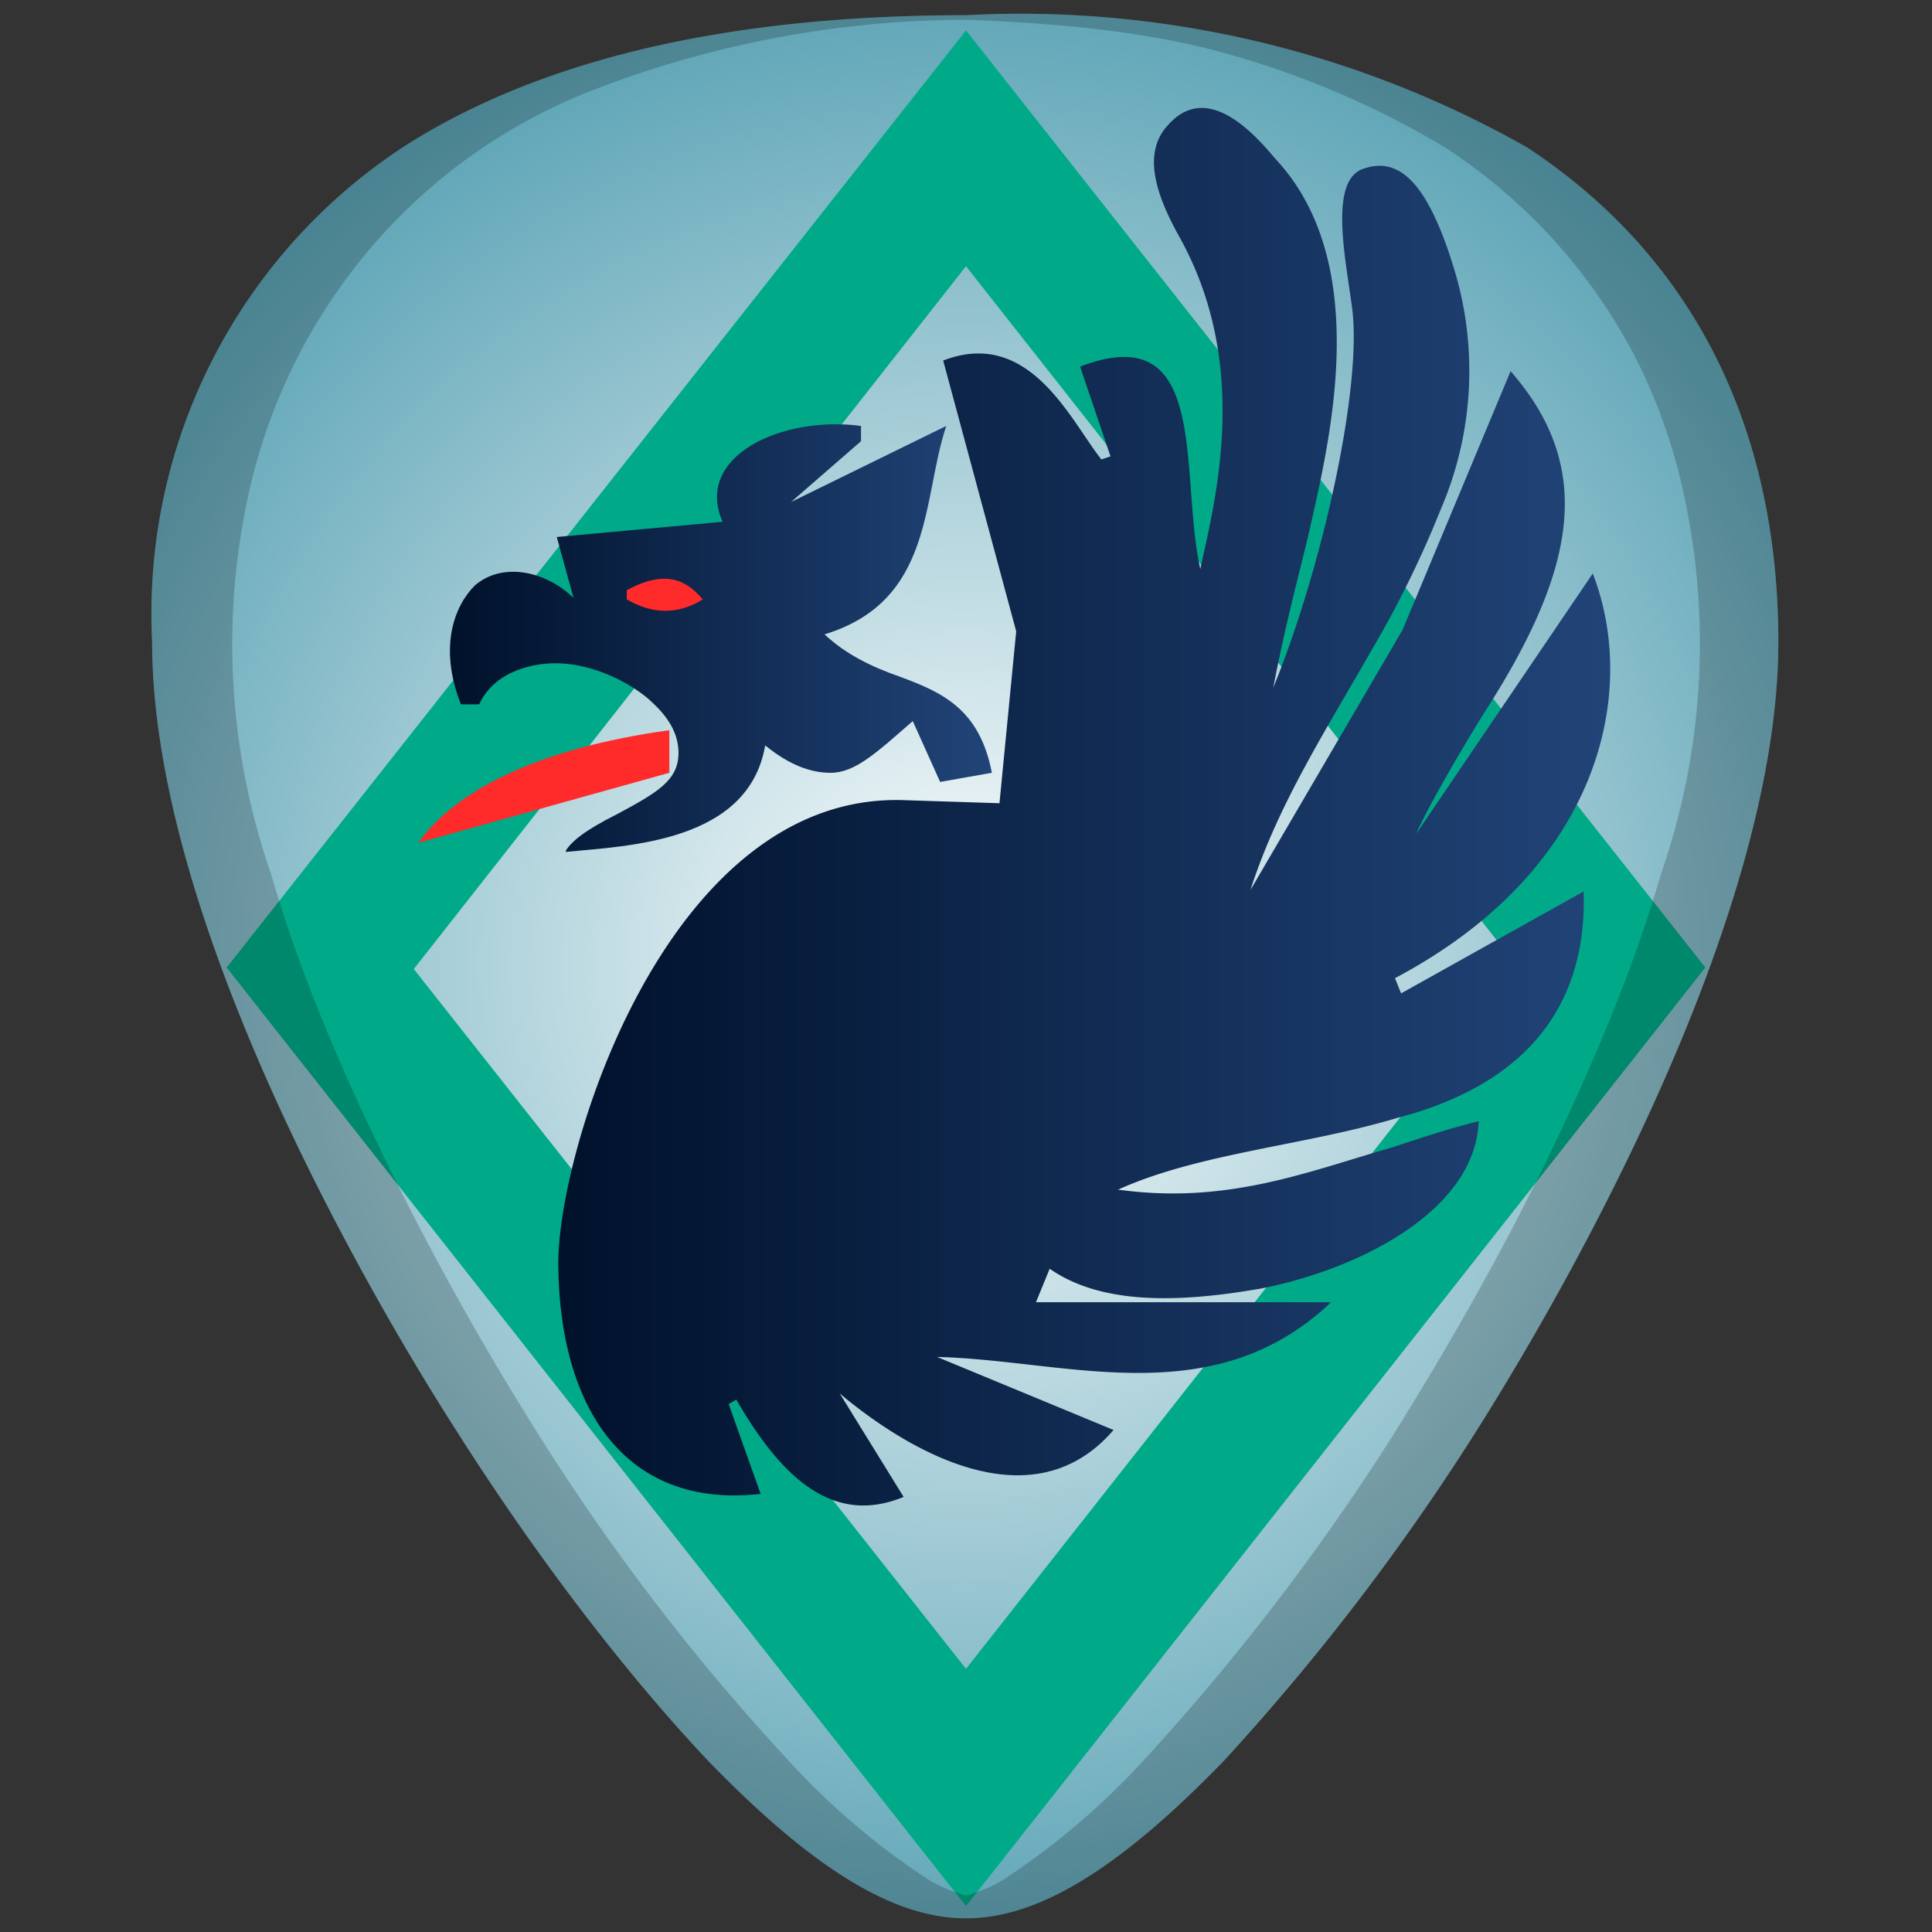 <?xml version="1.0" encoding="UTF-8" standalone="no"?>
<svg
   xmlns:dc="http://purl.org/dc/elements/1.1/"
   xmlns:cc="http://creativecommons.org/ns#"
   xmlns:rdf="http://www.w3.org/1999/02/22-rdf-syntax-ns#"
   xmlns:svg="http://www.w3.org/2000/svg"
   xmlns="http://www.w3.org/2000/svg"
   xmlns:xlink="http://www.w3.org/1999/xlink"
   xmlns:sodipodi="http://sodipodi.sourceforge.net/DTD/sodipodi-0.dtd"
   xmlns:inkscape="http://www.inkscape.org/namespaces/inkscape"
   width="48"
   height="48"
   viewBox="0 0 12.7 12.7"
   version="1.1"
   id="svg51"
   sodipodi:docname="bluegriffon.svg"
   inkscape:version="0.92.4 (5da689c313, 2019-01-14)">
  <rect x="0" y="0" width="12.7" height="12.7" fill="#333333" stroke="none"/>
  <sodipodi:namedview
     pagecolor="#ffffff"
     bordercolor="#666666"
     borderopacity="1"
     objecttolerance="10"
     gridtolerance="10"
     guidetolerance="10"
     inkscape:pageopacity="0"
     inkscape:pageshadow="2"
     inkscape:window-width="1112"
     inkscape:window-height="480"
     id="namedview53"
     showgrid="false"
     inkscape:zoom="4.9166667"
     inkscape:cx="2.1355932"
     inkscape:cy="24"
     inkscape:window-x="0"
     inkscape:window-y="25"
     inkscape:window-maximized="0"
     inkscape:current-layer="svg51" />
  <defs
     id="defs37">
    <linearGradient
       id="f">
      <stop
         offset="0"
         stop-color="#fff"
         id="stop4" />
      <stop
         offset="1"
         stop-color="#2c89a0"
         id="stop6" />
    </linearGradient>
    <linearGradient
       id="e">
      <stop
         offset="0"
         stop-color="#00112b"
         id="stop9" />
      <stop
         offset="1"
         stop-color="#214478"
         id="stop11" />
    </linearGradient>
    <linearGradient
       id="b">
      <stop
         offset="0"
         stop-color="#020000"
         id="stop14" />
      <stop
         offset="1"
         stop-color="#6f918a"
         stop-opacity="0"
         id="stop16" />
    </linearGradient>
    <linearGradient
       id="a">
      <stop
         offset="0"
         stop-color="#162d50"
         id="stop19" />
      <stop
         offset="1"
         stop-color="#2c5aa0"
         id="stop21" />
    </linearGradient>
    <linearGradient
       id="c">
      <stop
         offset="0"
         stop-color="#fff"
         stop-opacity=".18"
         id="stop24" />
      <stop
         offset="1"
         stop-opacity="0"
         id="stop26" />
    </linearGradient>
    <linearGradient
       id="d">
      <stop
         offset="0"
         id="stop29" />
      <stop
         offset="1"
         stop-opacity="0"
         id="stop31" />
    </linearGradient>
    <linearGradient
       xlink:href="#e"
       id="h"
       x1="3.67"
       y1="5.29"
       x2="10.58"
       y2="5.29"
       gradientUnits="userSpaceOnUse" />
    <linearGradient
       xlink:href="#e"
       id="i"
       x1="2.96"
       y1="4.19"
       x2="6.52"
       y2="4.19"
       gradientUnits="userSpaceOnUse" />
    <radialGradient
       xlink:href="#f"
       id="g"
       gradientUnits="userSpaceOnUse"
       gradientTransform="matrix(1.557,0.004,-0.004,1.577,-3.5,-3.69)"
       cx="6.34"
       cy="6.35"
       fx="6.34"
       fy="6.35"
       r="5.35" />
  </defs>
  <path
     d="M 6.35,0.1 C 4.81,0.1 3.57,0.38 2.66,0.96 A 3.67,3.67 0 0 0 1,4.22 c 0,1.91 1.54,4.47 2.01,5.2 0.54,0.85 1.13,1.61 1.65,2.16 0.68,0.7 1.21,1.03 1.69,1.03 0.48,0 1.01,-0.33 1.69,-1.03 A 15.2,15.2 0 0 0 9.69,9.43 c 0.47,-0.74 2,-3.3 2,-5.21 0,-1.42 -0.57,-2.54 -1.65,-3.25 A 6.75,6.75 0 0 0 6.35,0.1 Z"
     id="path39"
     style="fill:url(#g)"
     inkscape:connector-curvature="0" />
  <path
     d="m 6.35,0.2 -4.86,6.16 4.86,6.17 4.86,-6.17 z m 0,1.55 3.63,4.61 -3.63,4.61 -3.63,-4.6 z"
     id="path41"
     inkscape:connector-curvature="0"
     style="fill:#00aa88" />
  <path
     d="M 6.35,0.1 C 4.81,0.1 3.57,0.38 2.66,0.96 A 3.67,3.67 0 0 0 1,4.22 c 0,1.91 1.54,4.47 2.01,5.2 0.54,0.85 1.13,1.61 1.65,2.16 0.68,0.7 1.21,1.03 1.69,1.03 0.48,0 1.01,-0.33 1.69,-1.03 A 15.2,15.2 0 0 0 9.69,9.43 c 0.47,-0.74 2,-3.3 2,-5.21 0,-1.42 -0.57,-2.54 -1.65,-3.25 A 6.75,6.75 0 0 0 6.35,0.1 Z m 0,0.03 C 6.91,0.15 7.44,0.2 7.9,0.31 a 5.82,5.82 0 0 1 1.6,0.66 3.65,3.65 0 0 1 1.24,1.36 c 0.14,0.27 0.25,0.57 0.32,0.88 A 4.61,4.61 0 0 1 10.92,5.74 C 10.77,6.26 10.56,6.78 10.34,7.26 9.9,8.23 9.39,9.06 9.16,9.43 A 15.2,15.2 0 0 1 7.51,11.58 4.9,4.9 0 0 1 6.59,12.36 0.96,0.96 0 0 1 6.35,12.46 0.96,0.96 0 0 1 6.11,12.36 4.76,4.76 0 0 1 5.19,11.58 14.41,14.41 0 0 1 3.54,9.43 19.2,19.2 0 0 1 2.36,7.26 C 2.14,6.78 1.93,6.26 1.78,5.74 A 4.6,4.6 0 0 1 1.64,3.22 3.73,3.73 0 0 1 2.48,1.58 3.65,3.65 0 0 1 3.93,0.58 6.83,6.83 0 0 1 6.35,0.13 Z"
     id="path43"
     inkscape:connector-curvature="0"
     style="opacity:0.2" />
  <path
     d="M 5,9.82 C 4.12,9.92 3.68,9.27 3.67,8.32 3.66,7.57 4.39,5.2 5.95,5.26 L 6.57,5.28 6.68,4.15 6.2,2.37 C 6.77,2.15 7.04,2.77 7.24,3.02 L 7.3,3 7.1,2.41 C 7.96,2.08 7.75,3.11 7.89,3.74 7.99,3.28 8.22,2.41 7.76,1.57 7.59,1.27 7.51,1 7.68,0.82 7.93,0.54 8.23,0.86 8.38,1.04 9.04,1.74 8.73,2.94 8.6,3.52 8.52,3.85 8.44,4.15 8.37,4.52 8.7,3.71 8.95,2.55 8.89,2.04 8.85,1.72 8.73,1.19 8.96,1.11 9.16,1.04 9.36,1.13 9.55,1.74 A 2.3,2.3 0 0 1 9.47,3.35 C 9.35,3.65 9.2,3.96 9.03,4.25 8.71,4.81 8.4,5.29 8.22,5.85 l 1,-1.71 0.71,-1.7 C 10.48,3.07 10.37,3.73 9.76,4.68 9.56,5 9.36,5.36 9.31,5.48 l 1.16,-1.71 c 0.3,0.77 0.06,1.94 -1.3,2.66 l 0.04,0.1 1.2,-0.67 C 10.43,6.46 10.18,7.09 9.18,7.35 8.58,7.53 7.88,7.58 7.35,7.82 8.07,7.92 8.6,7.7 9.16,7.54 9.34,7.48 9.52,7.42 9.72,7.37 9.7,7.95 8.95,8.34 8.29,8.47 7.72,8.57 7.23,8.57 6.9,8.34 L 6.81,8.56 H 8.75 C 7.97,9.3 7.01,8.94 6.16,8.92 L 7.32,9.4 C 6.76,10.05 5.9,9.48 5.52,9.16 L 5.94,9.84 C 5.48,10.03 5.14,9.72 4.84,9.2 L 4.79,9.23 Z"
     id="path45"
     style="fill:url(#h)"
     inkscape:connector-curvature="0" />
  <path
     d="M 3.72,5.6 C 4.12,5.56 4.92,5.54 5.03,4.9 5.19,5.03 5.33,5.08 5.46,5.08 5.62,5.08 5.76,4.95 6,4.74 L 6.18,5.14 6.52,5.08 C 6.44,4.66 6.19,4.55 5.92,4.45 5.72,4.38 5.56,4.3 5.42,4.17 6.14,3.95 6.06,3.28 6.22,2.8 L 5.2,3.3 5.66,2.9 V 2.8 C 5.14,2.73 4.56,3 4.75,3.43 l -1.09,0.1 0.11,0.4 C 3.57,3.74 3.29,3.7 3.12,3.85 2.99,3.98 2.88,4.25 3.03,4.63 h 0.12 c 0.09,-0.2 0.32,-0.27 0.5,-0.27 0.28,0 0.54,0.16 0.64,0.26 0.13,0.12 0.17,0.23 0.17,0.33 0,0.18 -0.14,0.26 -0.4,0.4 -0.22,0.11 -0.3,0.18 -0.34,0.24 z"
     id="path47"
     style="fill:url(#i)"
     inkscape:connector-curvature="0" />
  <path
     d="M 4.12,3.94 V 3.88 c 0.29,-0.16 0.42,-0.03 0.5,0.06 -0.16,0.1 -0.33,0.1 -0.5,0 z M 2.75,5.54 4.4,5.08 V 4.8 C 3.53,4.92 2.99,5.2 2.75,5.54 Z"
     id="path49"
     inkscape:connector-curvature="0"
     style="fill:#ff2a2a" />
</svg>
